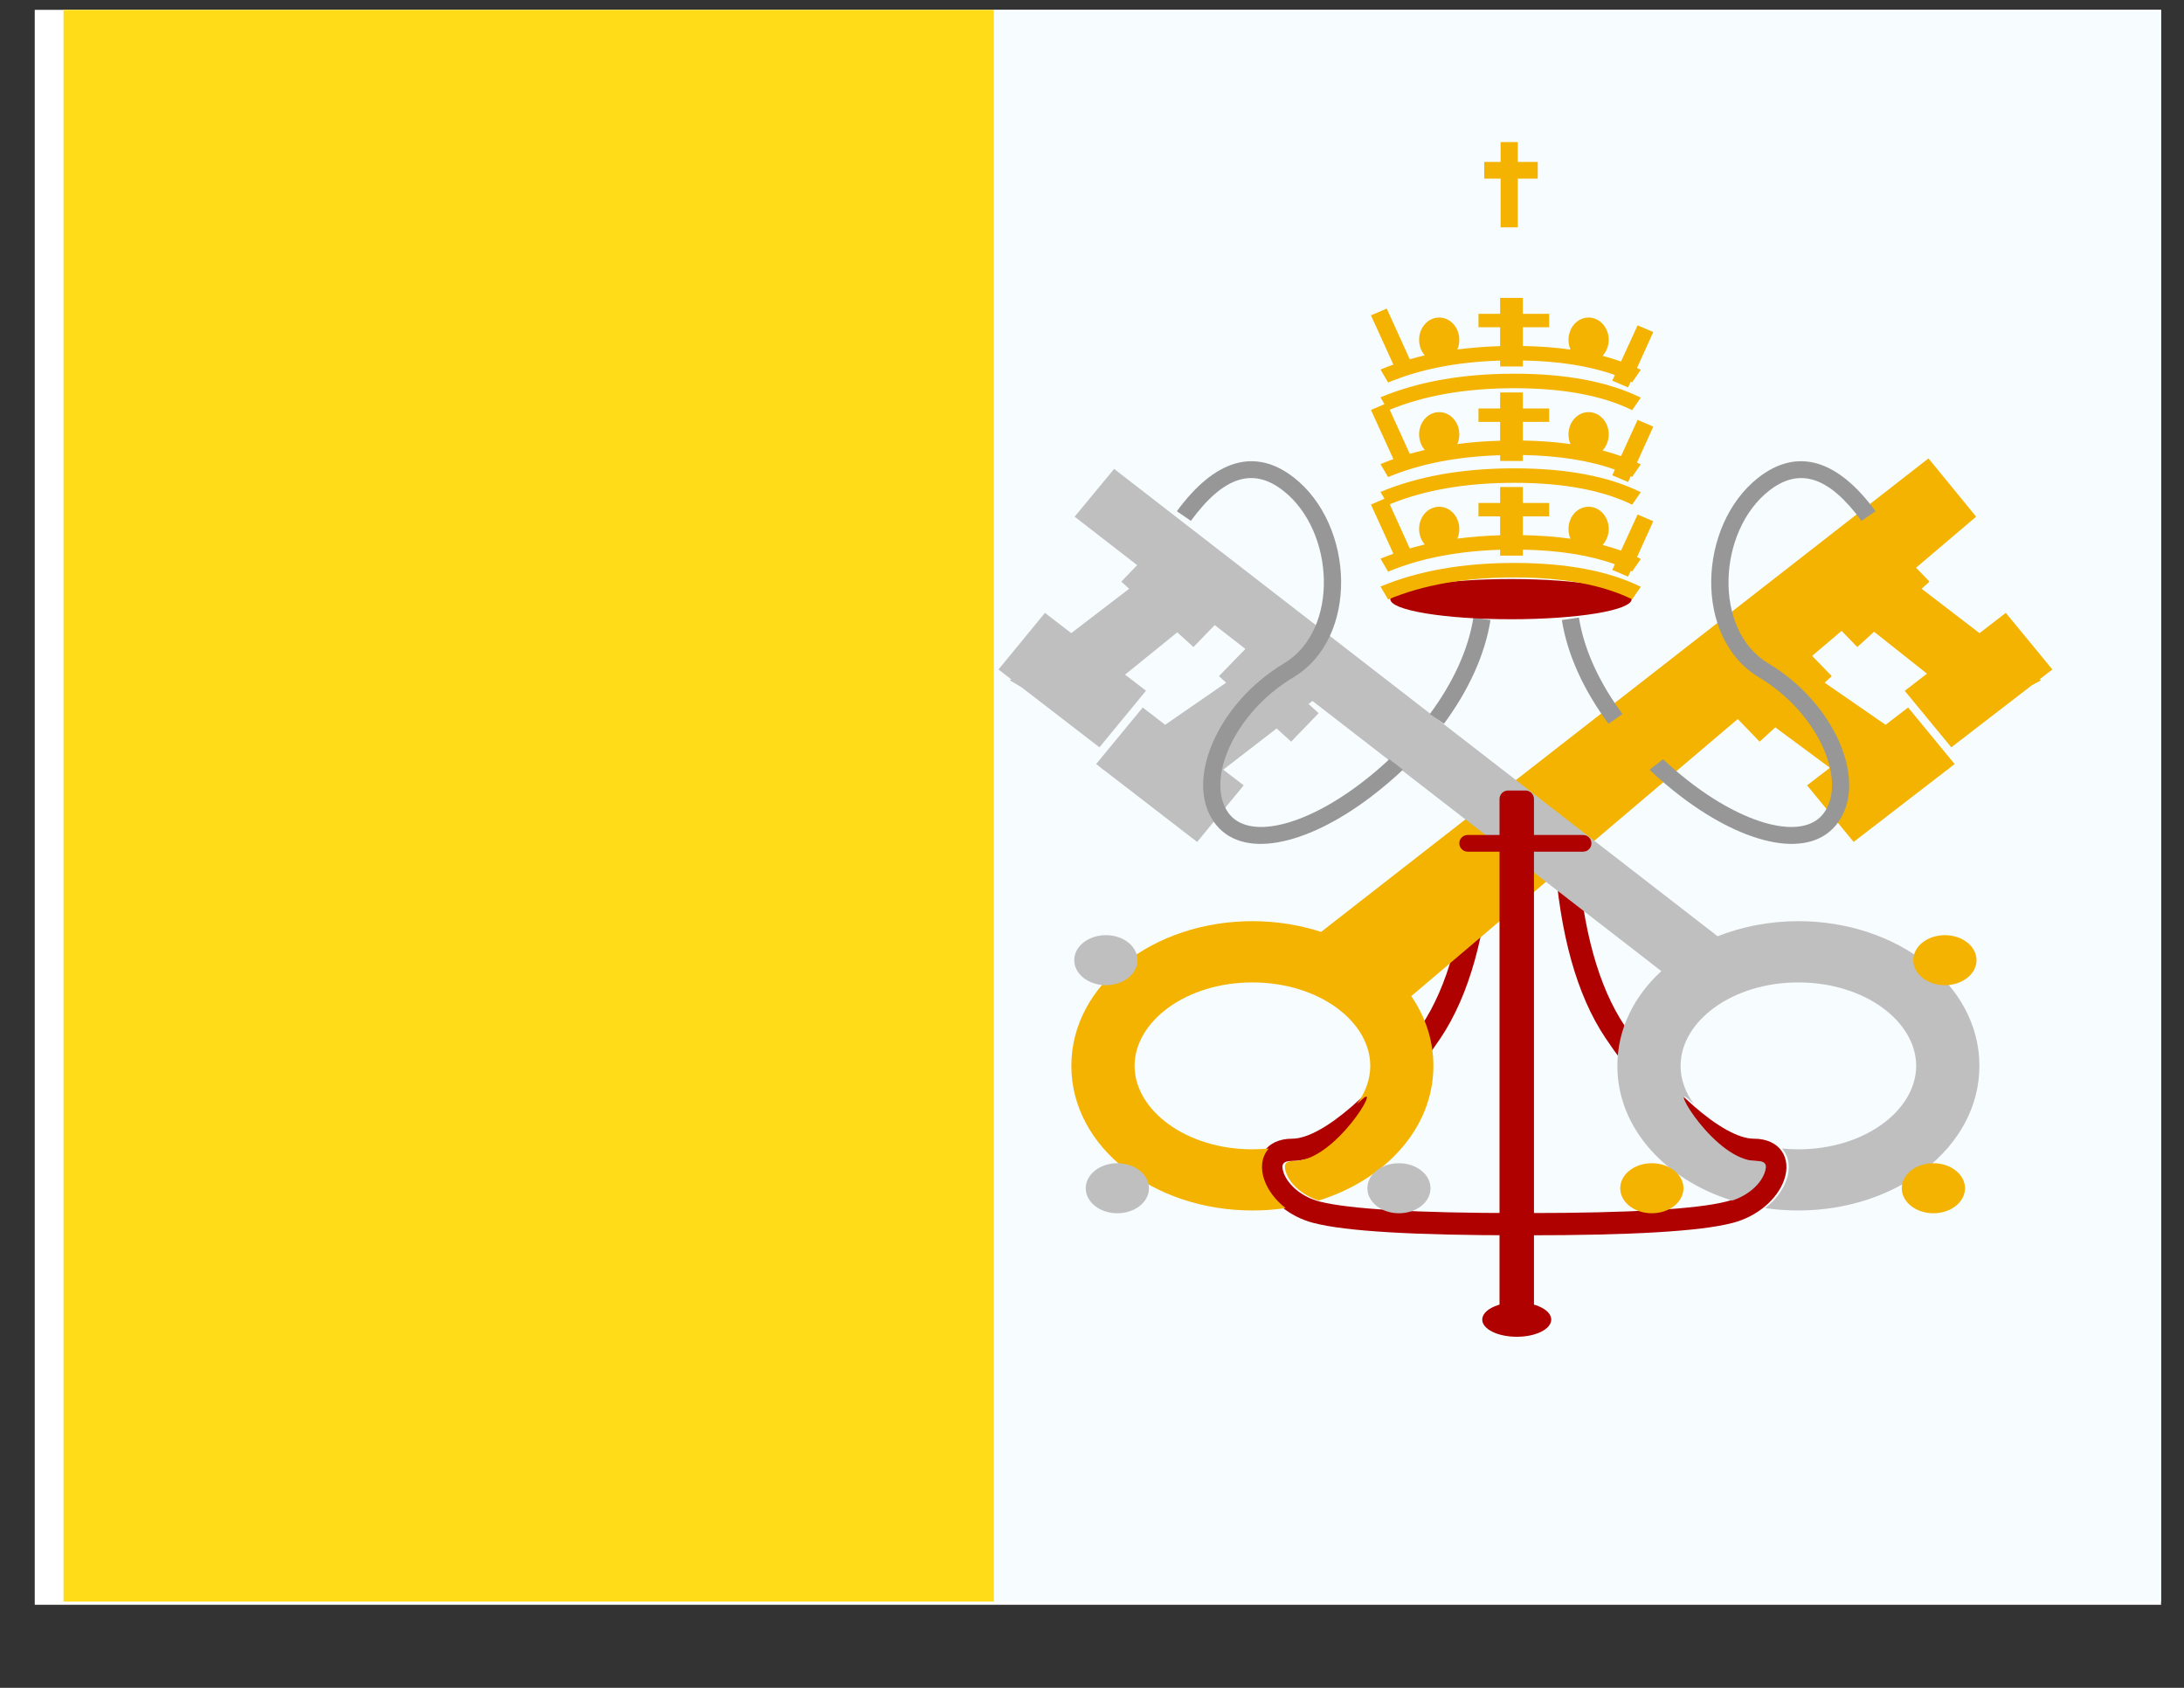<svg width="22" height="17" viewBox="0 0 22 17" fill="none" xmlns="http://www.w3.org/2000/svg">
<rect x="0" y="0" width="22" height="17" fill="#333333" stroke="none"/>
<g clip-path="url(#clip0_58_294)">
<rect width="21.419" height="16.064" transform="translate(0.35 0.099)" fill="white"/>
<path fill-rule="evenodd" clip-rule="evenodd" d="M0.64 0.067H22.059V16.131H0.64V0.067Z" fill="#F7FCFF"/>
<path fill-rule="evenodd" clip-rule="evenodd" d="M0.64 0.067H10.011V16.131H0.64V0.067Z" fill="#FFDC17"/>
<path d="M15.889 8.601L15.658 8.616C15.713 9.41 15.883 10.023 16.173 10.456C16.639 11.153 17.255 11.693 17.667 11.693C17.761 11.693 17.783 11.728 17.752 11.814C17.708 11.936 17.569 12.056 17.39 12.102C17.093 12.178 16.418 12.218 15.375 12.218V12.442C16.439 12.442 17.127 12.402 17.45 12.318C17.701 12.254 17.901 12.081 17.971 11.887C18.051 11.663 17.93 11.469 17.667 11.469C17.361 11.469 16.794 10.972 16.367 10.334C16.102 9.938 15.941 9.36 15.889 8.601Z" fill="#AF0100"/>
<path d="M14.795 8.601L15.026 8.616C14.97 9.41 14.8 10.023 14.511 10.456C14.044 11.153 13.428 11.693 13.016 11.693C12.922 11.693 12.901 11.728 12.931 11.814C12.975 11.936 13.114 12.056 13.293 12.102C13.59 12.178 14.265 12.218 15.308 12.218V12.442C14.245 12.442 13.557 12.402 13.233 12.318C12.982 12.254 12.783 12.081 12.713 11.887C12.632 11.663 12.754 11.469 13.016 11.469C13.322 11.469 13.89 10.972 14.316 10.334C14.581 9.938 14.742 9.36 14.795 8.601Z" fill="#AF0100"/>
<path fill-rule="evenodd" clip-rule="evenodd" d="M19.426 4.617L13.308 9.386C13.094 9.317 12.86 9.278 12.616 9.278C11.623 9.278 10.792 9.912 10.792 10.735C10.792 11.558 11.623 12.192 12.616 12.192C12.73 12.192 12.841 12.184 12.95 12.168C12.85 12.09 12.775 11.992 12.737 11.887C12.692 11.762 12.71 11.646 12.781 11.568C12.727 11.573 12.672 11.576 12.616 11.576C11.946 11.576 11.429 11.181 11.429 10.735C11.429 10.289 11.946 9.895 12.616 9.895C13.286 9.895 13.803 10.289 13.803 10.735C13.803 10.872 13.754 11.004 13.668 11.121C13.684 11.106 13.7 11.091 13.717 11.076C13.929 10.879 13.452 11.693 13.04 11.693C12.947 11.693 12.925 11.728 12.956 11.814C12.997 11.928 13.121 12.04 13.284 12.092C13.955 11.882 14.439 11.364 14.439 10.735C14.439 10.478 14.358 10.24 14.216 10.033L17.505 7.242L17.725 7.47L17.883 7.326L18.433 7.733L18.203 7.91L18.672 8.48L19.618 7.751L19.634 7.743L19.631 7.741L19.689 7.695L19.221 7.126L18.994 7.3L18.38 6.876L18.452 6.81L18.254 6.606L18.551 6.354L18.709 6.517L18.878 6.363L19.411 6.785L19.187 6.958L19.656 7.527L20.466 6.903L20.559 6.852L20.545 6.842L20.674 6.743L20.205 6.173L19.94 6.377L19.357 5.93L19.436 5.858L19.301 5.718L19.906 5.204L19.426 4.617Z" fill="#F4B300"/>
<path fill-rule="evenodd" clip-rule="evenodd" d="M11.14 9.923C11.316 9.923 11.458 9.81 11.458 9.671C11.458 9.531 11.316 9.419 11.14 9.419C10.964 9.419 10.821 9.531 10.821 9.671C10.821 9.81 10.964 9.923 11.14 9.923ZM11.255 12.22C11.431 12.22 11.574 12.108 11.574 11.968C11.574 11.829 11.431 11.716 11.255 11.716C11.08 11.716 10.937 11.829 10.937 11.968C10.937 12.108 11.08 12.22 11.255 12.22ZM14.41 11.968C14.41 12.108 14.268 12.22 14.092 12.22C13.916 12.22 13.774 12.108 13.774 11.968C13.774 11.829 13.916 11.716 14.092 11.716C14.268 11.716 14.41 11.829 14.41 11.968Z" fill="#BFBFBF"/>
<path fill-rule="evenodd" clip-rule="evenodd" d="M16.292 10.735C16.292 10.366 16.46 10.034 16.735 9.781L13.221 7.06L13.181 7.09L13.283 7.183L13.006 7.47L12.86 7.337L12.322 7.752L12.528 7.91L12.059 8.48L11.124 7.759L11.098 7.742L11.1 7.741L11.042 7.695L11.511 7.126L11.737 7.3L12.351 6.876L12.279 6.81L12.545 6.536L12.236 6.296L12.022 6.517L11.859 6.369L11.333 6.795L11.544 6.957L11.075 7.527L10.291 6.923L10.172 6.852L10.186 6.842L10.058 6.743L10.526 6.173L10.791 6.377L11.374 5.93L11.295 5.858L11.455 5.692L10.825 5.204L11.223 4.723L17.302 9.43C17.548 9.333 17.825 9.278 18.115 9.278C19.108 9.278 19.939 9.912 19.939 10.735C19.939 11.558 19.108 12.192 18.115 12.192C18.002 12.192 17.89 12.184 17.781 12.168C17.882 12.09 17.957 11.992 17.994 11.887C18.039 11.762 18.021 11.646 17.95 11.568C18.004 11.573 18.059 11.576 18.115 11.576C18.785 11.576 19.302 11.181 19.302 10.735C19.302 10.289 18.785 9.895 18.115 9.895C17.445 9.895 16.929 10.289 16.929 10.735C16.929 10.872 16.977 11.004 17.064 11.121C17.047 11.106 17.031 11.091 17.014 11.076C16.802 10.879 17.279 11.693 17.691 11.693C17.785 11.693 17.806 11.728 17.775 11.814C17.734 11.928 17.61 12.04 17.448 12.092C16.776 11.882 16.292 11.364 16.292 10.735Z" fill="#BFBFBF"/>
<path fill-rule="evenodd" clip-rule="evenodd" d="M19.591 9.923C19.416 9.923 19.273 9.81 19.273 9.671C19.273 9.531 19.416 9.419 19.591 9.419C19.767 9.419 19.91 9.531 19.91 9.671C19.91 9.81 19.767 9.923 19.591 9.923ZM19.476 12.22C19.3 12.22 19.157 12.108 19.157 11.968C19.157 11.829 19.3 11.716 19.476 11.716C19.651 11.716 19.794 11.829 19.794 11.968C19.794 12.108 19.651 12.22 19.476 12.22ZM16.321 11.968C16.321 12.108 16.463 12.22 16.639 12.22C16.815 12.22 16.958 12.108 16.958 11.968C16.958 11.829 16.815 11.716 16.639 11.716C16.463 11.716 16.321 11.829 16.321 11.968Z" fill="#F4B300"/>
<path fill-rule="evenodd" clip-rule="evenodd" d="M15.192 7.962C15.144 7.962 15.105 8 15.105 8.048V8.41H14.784C14.738 8.41 14.7 8.447 14.7 8.494C14.7 8.54 14.738 8.578 14.784 8.578H15.105V13.366C15.105 13.414 15.144 13.453 15.192 13.453H15.366C15.414 13.453 15.452 13.414 15.452 13.366V8.578H15.947C15.994 8.578 16.031 8.54 16.031 8.494C16.031 8.447 15.994 8.41 15.947 8.41H15.452V8.048C15.452 8 15.414 7.962 15.366 7.962H15.192Z" fill="#AF0100"/>
<path fill-rule="evenodd" clip-rule="evenodd" d="M11.855 5.149L11.996 5.246C12.326 4.796 12.624 4.705 12.926 4.942C13.448 5.35 13.493 6.347 12.935 6.681C12.269 7.079 11.932 7.855 12.227 8.277C12.499 8.667 13.156 8.52 13.804 8.03C13.919 7.943 14.029 7.85 14.132 7.753L13.995 7.647C13.901 7.735 13.802 7.819 13.697 7.898C13.119 8.334 12.564 8.459 12.371 8.183C12.141 7.854 12.435 7.177 13.026 6.824C13.695 6.424 13.643 5.287 13.035 4.811C12.643 4.504 12.237 4.628 11.855 5.149ZM14.403 7.192L14.545 7.29C14.79 6.958 14.958 6.599 15.014 6.245L14.842 6.22C14.791 6.545 14.634 6.88 14.403 7.192Z" fill="#979797"/>
<path fill-rule="evenodd" clip-rule="evenodd" d="M18.893 5.149L18.751 5.246C18.421 4.796 18.124 4.705 17.821 4.942C17.3 5.35 17.254 6.347 17.812 6.681C18.478 7.079 18.815 7.855 18.52 8.277C18.248 8.667 17.591 8.52 16.943 8.03C16.828 7.943 16.718 7.85 16.616 7.753L16.752 7.647C16.846 7.735 16.946 7.819 17.05 7.898C17.628 8.334 18.184 8.459 18.376 8.183C18.606 7.854 18.312 7.177 17.721 6.824C17.052 6.424 17.104 5.287 17.712 4.811C18.105 4.504 18.511 4.628 18.893 5.149ZM16.344 7.192L16.203 7.29C15.957 6.958 15.789 6.599 15.733 6.245L15.905 6.22C15.956 6.545 16.113 6.88 16.344 7.192Z" fill="#979797"/>
<path fill-rule="evenodd" clip-rule="evenodd" d="M15.279 13.464C15.471 13.464 15.626 13.387 15.626 13.291C15.626 13.195 15.471 13.117 15.279 13.117C15.087 13.117 14.931 13.195 14.931 13.291C14.931 13.387 15.087 13.464 15.279 13.464Z" fill="#AF0100"/>
<path fill-rule="evenodd" clip-rule="evenodd" d="M15.221 6.237C15.892 6.237 16.436 6.147 16.436 6.035C16.436 5.923 15.892 5.832 15.221 5.832C14.549 5.832 14.005 5.923 14.005 6.035C14.005 6.147 14.549 6.237 15.221 6.237Z" fill="#AF0100"/>
<path fill-rule="evenodd" clip-rule="evenodd" d="M15.289 1.431H15.116V1.631H14.951V1.799H15.116V2.29H15.289V1.799H15.49V1.631H15.289V1.431ZM13.983 3.853L13.906 3.722C13.948 3.704 13.992 3.688 14.036 3.672L13.81 3.176L13.969 3.108L14.201 3.619C14.251 3.604 14.301 3.591 14.352 3.579C14.317 3.539 14.295 3.484 14.295 3.423C14.295 3.299 14.385 3.198 14.497 3.198C14.609 3.198 14.7 3.299 14.7 3.423C14.7 3.458 14.693 3.491 14.68 3.52C14.817 3.502 14.961 3.491 15.111 3.486V3.296H14.893V3.161H15.111V3H15.34V3.161H15.605V3.296H15.34V3.485C15.511 3.488 15.671 3.5 15.82 3.521C15.807 3.491 15.8 3.458 15.8 3.423C15.8 3.299 15.89 3.198 16.002 3.198C16.114 3.198 16.205 3.299 16.205 3.423C16.205 3.486 16.181 3.543 16.143 3.584C16.208 3.601 16.27 3.62 16.329 3.641L16.496 3.277L16.654 3.344L16.49 3.706C16.503 3.712 16.516 3.718 16.528 3.724L16.441 3.851L16.427 3.844L16.4 3.902L16.241 3.834L16.267 3.777C16.014 3.687 15.705 3.637 15.34 3.631V3.691H15.111V3.632C14.678 3.645 14.302 3.719 13.983 3.853ZM13.906 4.002L13.946 4.071L13.81 4.129L14.036 4.624C13.992 4.64 13.948 4.657 13.906 4.675L13.983 4.805C14.302 4.672 14.678 4.598 15.111 4.585V4.643H15.34V4.583C15.705 4.59 16.014 4.639 16.267 4.73L16.241 4.787L16.4 4.855L16.427 4.796L16.441 4.803L16.528 4.677C16.516 4.671 16.503 4.665 16.49 4.659L16.654 4.297L16.496 4.229L16.329 4.594C16.27 4.573 16.208 4.554 16.143 4.537C16.181 4.496 16.205 4.439 16.205 4.375C16.205 4.251 16.114 4.151 16.002 4.151C15.89 4.151 15.8 4.251 15.8 4.375C15.8 4.41 15.807 4.444 15.82 4.473C15.671 4.452 15.511 4.44 15.34 4.437V4.249H15.605V4.114H15.34V3.953H15.111V4.114H14.893V4.249H15.111V4.439C14.961 4.443 14.817 4.454 14.68 4.473C14.693 4.443 14.7 4.41 14.7 4.375C14.7 4.251 14.609 4.151 14.497 4.151C14.385 4.151 14.295 4.251 14.295 4.375C14.295 4.436 14.317 4.491 14.352 4.532C14.301 4.544 14.251 4.557 14.201 4.571L13.999 4.127C14.349 3.983 14.768 3.91 15.254 3.91C15.747 3.91 16.142 3.984 16.441 4.131L16.528 4.005C16.2 3.844 15.775 3.764 15.254 3.764C14.735 3.764 14.285 3.843 13.906 4.002ZM13.906 4.955L13.946 5.023L13.81 5.082L14.036 5.577C13.992 5.593 13.948 5.61 13.906 5.627L13.983 5.758C14.302 5.624 14.678 5.551 15.111 5.537V5.596H15.34V5.536C15.705 5.543 16.014 5.592 16.267 5.683L16.241 5.74L16.4 5.808L16.427 5.749L16.441 5.756L16.528 5.63C16.516 5.623 16.503 5.617 16.49 5.611L16.654 5.25L16.496 5.182L16.329 5.546C16.27 5.525 16.208 5.506 16.143 5.489C16.181 5.448 16.205 5.391 16.205 5.328C16.205 5.204 16.114 5.104 16.002 5.104C15.89 5.104 15.8 5.204 15.8 5.328C15.8 5.363 15.807 5.396 15.82 5.426C15.671 5.405 15.511 5.393 15.34 5.39V5.201H15.605V5.066H15.34V4.905H15.111V5.066H14.893V5.201H15.111V5.391C14.961 5.396 14.817 5.407 14.68 5.425C14.693 5.396 14.7 5.363 14.7 5.328C14.7 5.204 14.609 5.104 14.497 5.104C14.385 5.104 14.295 5.204 14.295 5.328C14.295 5.389 14.317 5.444 14.352 5.484C14.301 5.496 14.251 5.51 14.201 5.524L13.999 5.079C14.349 4.935 14.768 4.863 15.254 4.863C15.747 4.863 16.142 4.937 16.441 5.083L16.528 4.957C16.2 4.796 15.775 4.717 15.254 4.717C14.735 4.717 14.285 4.796 13.906 4.955ZM13.906 5.908L13.983 6.038C14.337 5.89 14.76 5.816 15.254 5.816C15.747 5.816 16.142 5.89 16.441 6.036L16.528 5.91C16.2 5.749 15.775 5.67 15.254 5.67C14.735 5.67 14.285 5.749 13.906 5.908Z" fill="#F4B300"/>
</g>
<defs>
<clipPath id="clip0_58_294">
<rect width="21.419" height="16.064" fill="white" transform="translate(0.35 0.099)"/>
</clipPath>
</defs>
</svg>
